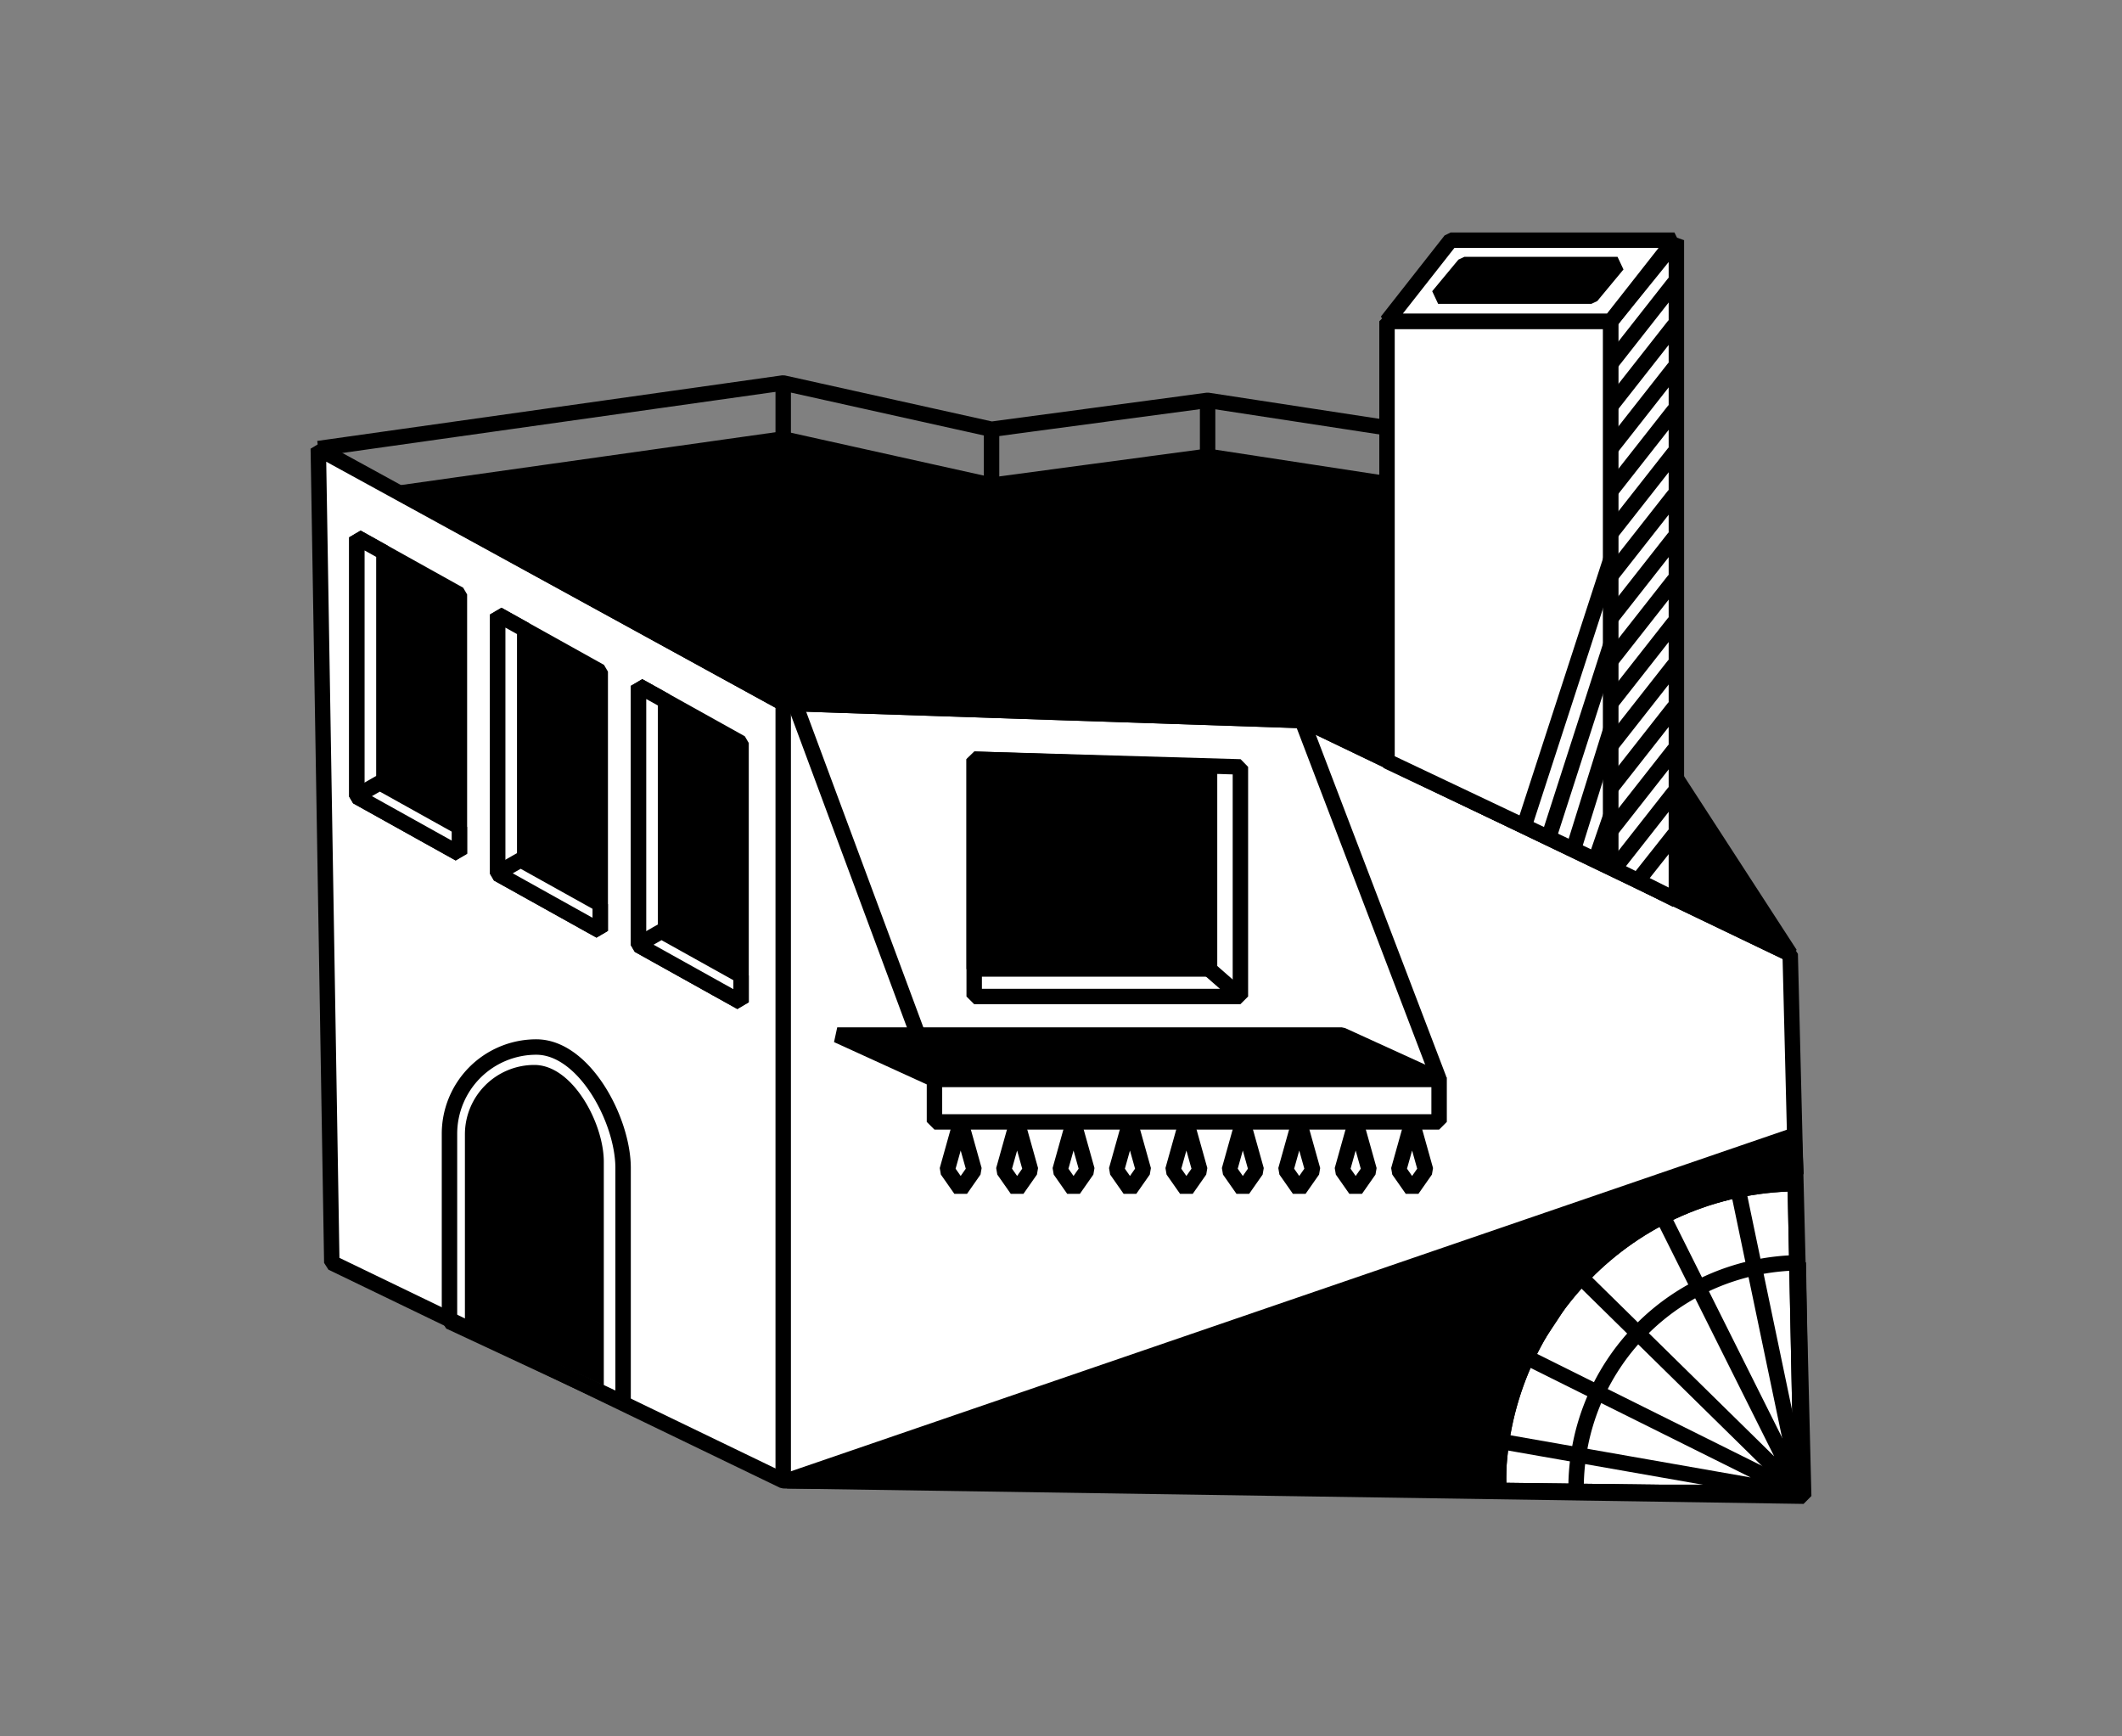 <svg id="Layer_1" data-name="Layer 1" xmlns="http://www.w3.org/2000/svg" xmlns:xlink="http://www.w3.org/1999/xlink" viewBox="0 0 1100 900"><rect x="0" y="0" width="1100" height="900" fill="#808080" stroke="none"/><defs><style>.cls-1,.cls-4{fill:none;}.cls-2{fill:#fff;}.cls-2,.cls-3,.cls-4{stroke:#000;stroke-linejoin:bevel;stroke-width:8px;}.cls-5{clip-path:url(#clip-path);}</style><clipPath id="clip-path"><polygon class="cls-1" points="2054.5 316 1935.5 237 1459.5 393 1490.5 534 2054.5 316"/></clipPath></defs><title>blvk-lodge-5</title><polygon class="cls-2" points="172 654.5 165 232.5 406 364.5 676 373.5 928 494.5 935 775.5 406 767.5 172 654.5"/><polyline class="cls-2" points="406 364.5 406 530.88 406 767.5"/><polygon class="cls-3" points="207.53 255.5 406 227.5 514 251.5 626 236.5 724 251.5 832 236.5 832 207.5 724 222.5 626 207.5 514 222.5 406 198.5 165 232.5 406 198.5 514 222.5 626 207.5 724 222.5 832 207.5 832 346.5 928 494.5 676 373.5 406 364.5 207.53 255.5"/><polygon class="cls-2" points="719 166.5 835 166.5 835 449.5 719 394.5 719 166.5"/><polygon class="cls-2" points="835 449.5 835 166.5 869 124.5 869 466.5 835 449.5"/><polygon class="cls-2" points="868 124.5 752 124.5 719 166.5 835 166.5 868 124.5"/><polygon class="cls-3" points="838.5 137.12 759.09 137.12 745.5 153.5 824.91 153.5 838.5 137.12"/><polygon class="cls-3" points="238.15 442.5 185 412.89 185 278.5 238.15 308.11 238.15 442.5"/><polygon class="cls-2" points="199 406.89 199 286.3 185 278.5 185 412.89 238.15 442.5 238.15 428.7 199 406.89"/><line class="cls-3" x1="185" y1="412.5" x2="199" y2="404.5"/><polygon class="cls-3" points="311.15 482.5 258 452.89 258 318.5 311.15 348.11 311.15 482.5"/><polygon class="cls-2" points="272 446.89 272 326.3 258 318.5 258 452.89 311.15 482.5 311.15 468.7 272 446.89"/><line class="cls-3" x1="258" y1="452.5" x2="272" y2="444.5"/><polygon class="cls-3" points="384.15 519.5 331 489.89 331 355.5 384.15 385.11 384.15 519.5"/><polygon class="cls-2" points="345 483.89 345 363.3 331 355.5 331 489.89 384.15 519.5 384.15 505.7 345 483.89"/><line class="cls-3" x1="331" y1="489.5" x2="345" y2="481.5"/><path d="M313,602.17c0-19.88-16.12-50.19-36-50.19a36,36,0,0,0-36,36c0,.11,0,.22,0,.34h0v96.22l72,33.64V602.41C313,602.3,313,602.28,313,602.17Z"/><path class="cls-4" d="M323,605.42c0-24.85-20.15-62.73-45-62.73a45,45,0,0,0-45,45c0,.14,0,.28,0,.42h0V685L323,727V605.71C323,605.57,323,605.56,323,605.42Z"/><rect class="cls-2" x="484.41" y="558.5" width="261.59" height="23"/><polygon class="cls-3" points="746 559.5 484.41 559.5 434 536.5 695.59 536.5 746 559.5"/><line class="cls-2" x1="484.41" y1="559.5" x2="412" y2="364.5"/><line class="cls-2" x1="746" y1="559.5" x2="675" y2="373.5"/><polygon class="cls-2" points="643 397.5 505 393.5 505 516.5 643 516.5 643 397.5"/><polygon class="cls-3" points="627 397.5 505 393.5 505 502.24 627 502.24 627 397.5"/><line class="cls-2" x1="643" y1="516.5" x2="627" y2="502.5"/><line class="cls-2" x1="835" y1="188.5" x2="868" y2="146.5"/><line class="cls-2" x1="835" y1="210.5" x2="868" y2="168.5"/><line class="cls-2" x1="835" y1="232.5" x2="868" y2="190.5"/><line class="cls-2" x1="835" y1="254.5" x2="868" y2="212.5"/><line class="cls-2" x1="835" y1="276.5" x2="868" y2="234.5"/><line class="cls-2" x1="835" y1="298.5" x2="868" y2="256.5"/><line class="cls-2" x1="835" y1="320.5" x2="868" y2="278.5"/><line class="cls-2" x1="835" y1="342.5" x2="868" y2="300.5"/><line class="cls-2" x1="835" y1="364.5" x2="868" y2="322.5"/><line class="cls-2" x1="835" y1="386.5" x2="868" y2="344.5"/><line class="cls-2" x1="835" y1="408.5" x2="868" y2="366.5"/><line class="cls-2" x1="835" y1="430.5" x2="868" y2="388.5"/><line class="cls-2" x1="835" y1="452.5" x2="868" y2="410.5"/><line class="cls-2" x1="849" y1="456.5" x2="868" y2="432.5"/><line class="cls-2" x1="406" y1="227.5" x2="406" y2="198.5"/><line class="cls-2" x1="514" y1="222.5" x2="514" y2="251.5"/><line class="cls-2" x1="626" y1="207.5" x2="626" y2="236.5"/><polygon class="cls-2" points="498 581.5 491 606.5 498 616.5 505 606.5 498 581.5"/><polygon class="cls-2" points="527.25 581.5 520.25 606.5 527.25 616.5 534.25 606.5 527.25 581.5"/><polygon class="cls-2" points="556.5 581.5 549.5 606.5 556.5 616.5 563.5 606.5 556.5 581.5"/><polygon class="cls-2" points="585.75 581.5 578.75 606.5 585.75 616.5 592.75 606.5 585.75 581.5"/><polygon class="cls-2" points="615 581.5 608 606.5 615 616.5 622 606.5 615 581.5"/><polygon class="cls-2" points="644.25 581.5 637.25 606.5 644.25 616.5 651.25 606.5 644.25 581.5"/><polygon class="cls-2" points="673.5 581.5 666.5 606.5 673.5 616.5 680.5 606.5 673.5 581.5"/><polygon class="cls-2" points="702.75 581.5 695.75 606.5 702.75 616.5 709.75 606.5 702.75 581.5"/><polygon class="cls-2" points="732 581.5 725 606.5 732 616.5 739 606.5 732 581.5"/><path class="cls-4" d="M932.22,654.52A117,117,0,0,0,817,771.5c0,.67,0,1.33,0,2H934Z"/><path class="cls-4" d="M930.61,613.5c-85.79,1.28-154,71.21-154,157.31,0,.9,0,.79,0,1.69l157.31,2Z"/><path class="cls-4" d="M930.61,613.5c-85.79,1.28-154,71.21-154,157.31,0,.9,0,.79,0,1.69l157.31,2Z"/><polyline class="cls-4" points="779.38 747.36 808.95 752.55 844.9 758.86 934 774.5 850.12 732.76 820 717.77 791.53 703.61"/><polyline class="cls-4" points="862 630.5 876.45 659.4 892.25 691 934 774.5 866.4 708.09 842.95 685.05 820 662.5"/><polyline class="cls-4" points="901 616.5 915.03 683.69 934 774.5"/><path class="cls-3" d="M408,767.5l522-179,1,20-76,20s-35.76,28.9-48.38,49.45S775,716.5,777,770.5Z"/><line class="cls-4" x1="835" y1="334.17" x2="803.33" y2="432.5"/><line class="cls-4" x1="835" y1="378.17" x2="815.62" y2="440.31"/><line class="cls-4" x1="835" y1="422.83" x2="827.31" y2="445.19"/><line class="cls-4" x1="835" y1="290" x2="789.33" y2="430.5"/><g class="cls-5"><path class="cls-2" d="M1148.87,627.83c.32,11.45-11.93,24.88-27.36,30s-28.2,0-28.52-11.48"/><path class="cls-2" d="M1120.39,617.57c.32,11.45-11.93,24.88-27.36,30s-28.2,0-28.52-11.48"/><path class="cls-2" d="M1091.94,608.53c.32,11.45-11.93,24.88-27.36,30s-28.2,0-28.52-11.48"/><path class="cls-2" d="M1147.81,590c.32,11.45-11.93,24.88-27.36,30s-28.2,0-28.52-11.48"/><path class="cls-2" d="M1063.46,598.26c.32,11.45-11.93,24.88-27.36,30s-28.2,0-28.52-11.48"/><path class="cls-2" d="M1119.33,579.76c.32,11.45-11.93,24.88-27.36,30s-28.2,0-28.52-11.48"/><path class="cls-2" d="M1035,589.22c.32,11.45-11.93,24.88-27.36,30s-28.2,0-28.52-11.48"/><path class="cls-2" d="M1090.89,570.72c.32,11.45-11.93,24.88-27.36,30s-28.2,0-28.52-11.48"/><path class="cls-2" d="M1146.76,552.21c.32,11.45-11.93,24.88-27.36,30s-28.2,0-28.52-11.48"/><path class="cls-2" d="M1062.44,561.67c.32,11.45-11.93,24.88-27.36,30s-28.2,0-28.52-11.48"/><path class="cls-2" d="M1118.31,543.17c.32,11.45-11.93,24.88-27.36,30s-28.2,0-28.52-11.48"/><path class="cls-2" d="M1034,551.41c.32,11.45-11.93,24.88-27.36,30s-28.2,0-28.52-11.48"/><path class="cls-2" d="M1089.83,532.91c.32,11.45-11.93,24.88-27.36,30s-28.2,0-28.52-11.48"/><path class="cls-2" d="M1145.71,514.4c.32,11.45-11.93,24.88-27.36,30s-28.2,0-28.52-11.48"/><path class="cls-2" d="M1005.51,542.37c.32,11.45-11.93,24.88-27.36,30s-28.2,0-28.52-11.48"/><path class="cls-2" d="M1061.38,523.86c.32,11.45-11.93,24.88-27.36,30s-28.2,0-28.52-11.48"/><path class="cls-2" d="M1117.26,505.36c.32,11.45-11.93,24.88-27.36,30s-28.2,0-28.52-11.48"/></g></svg>